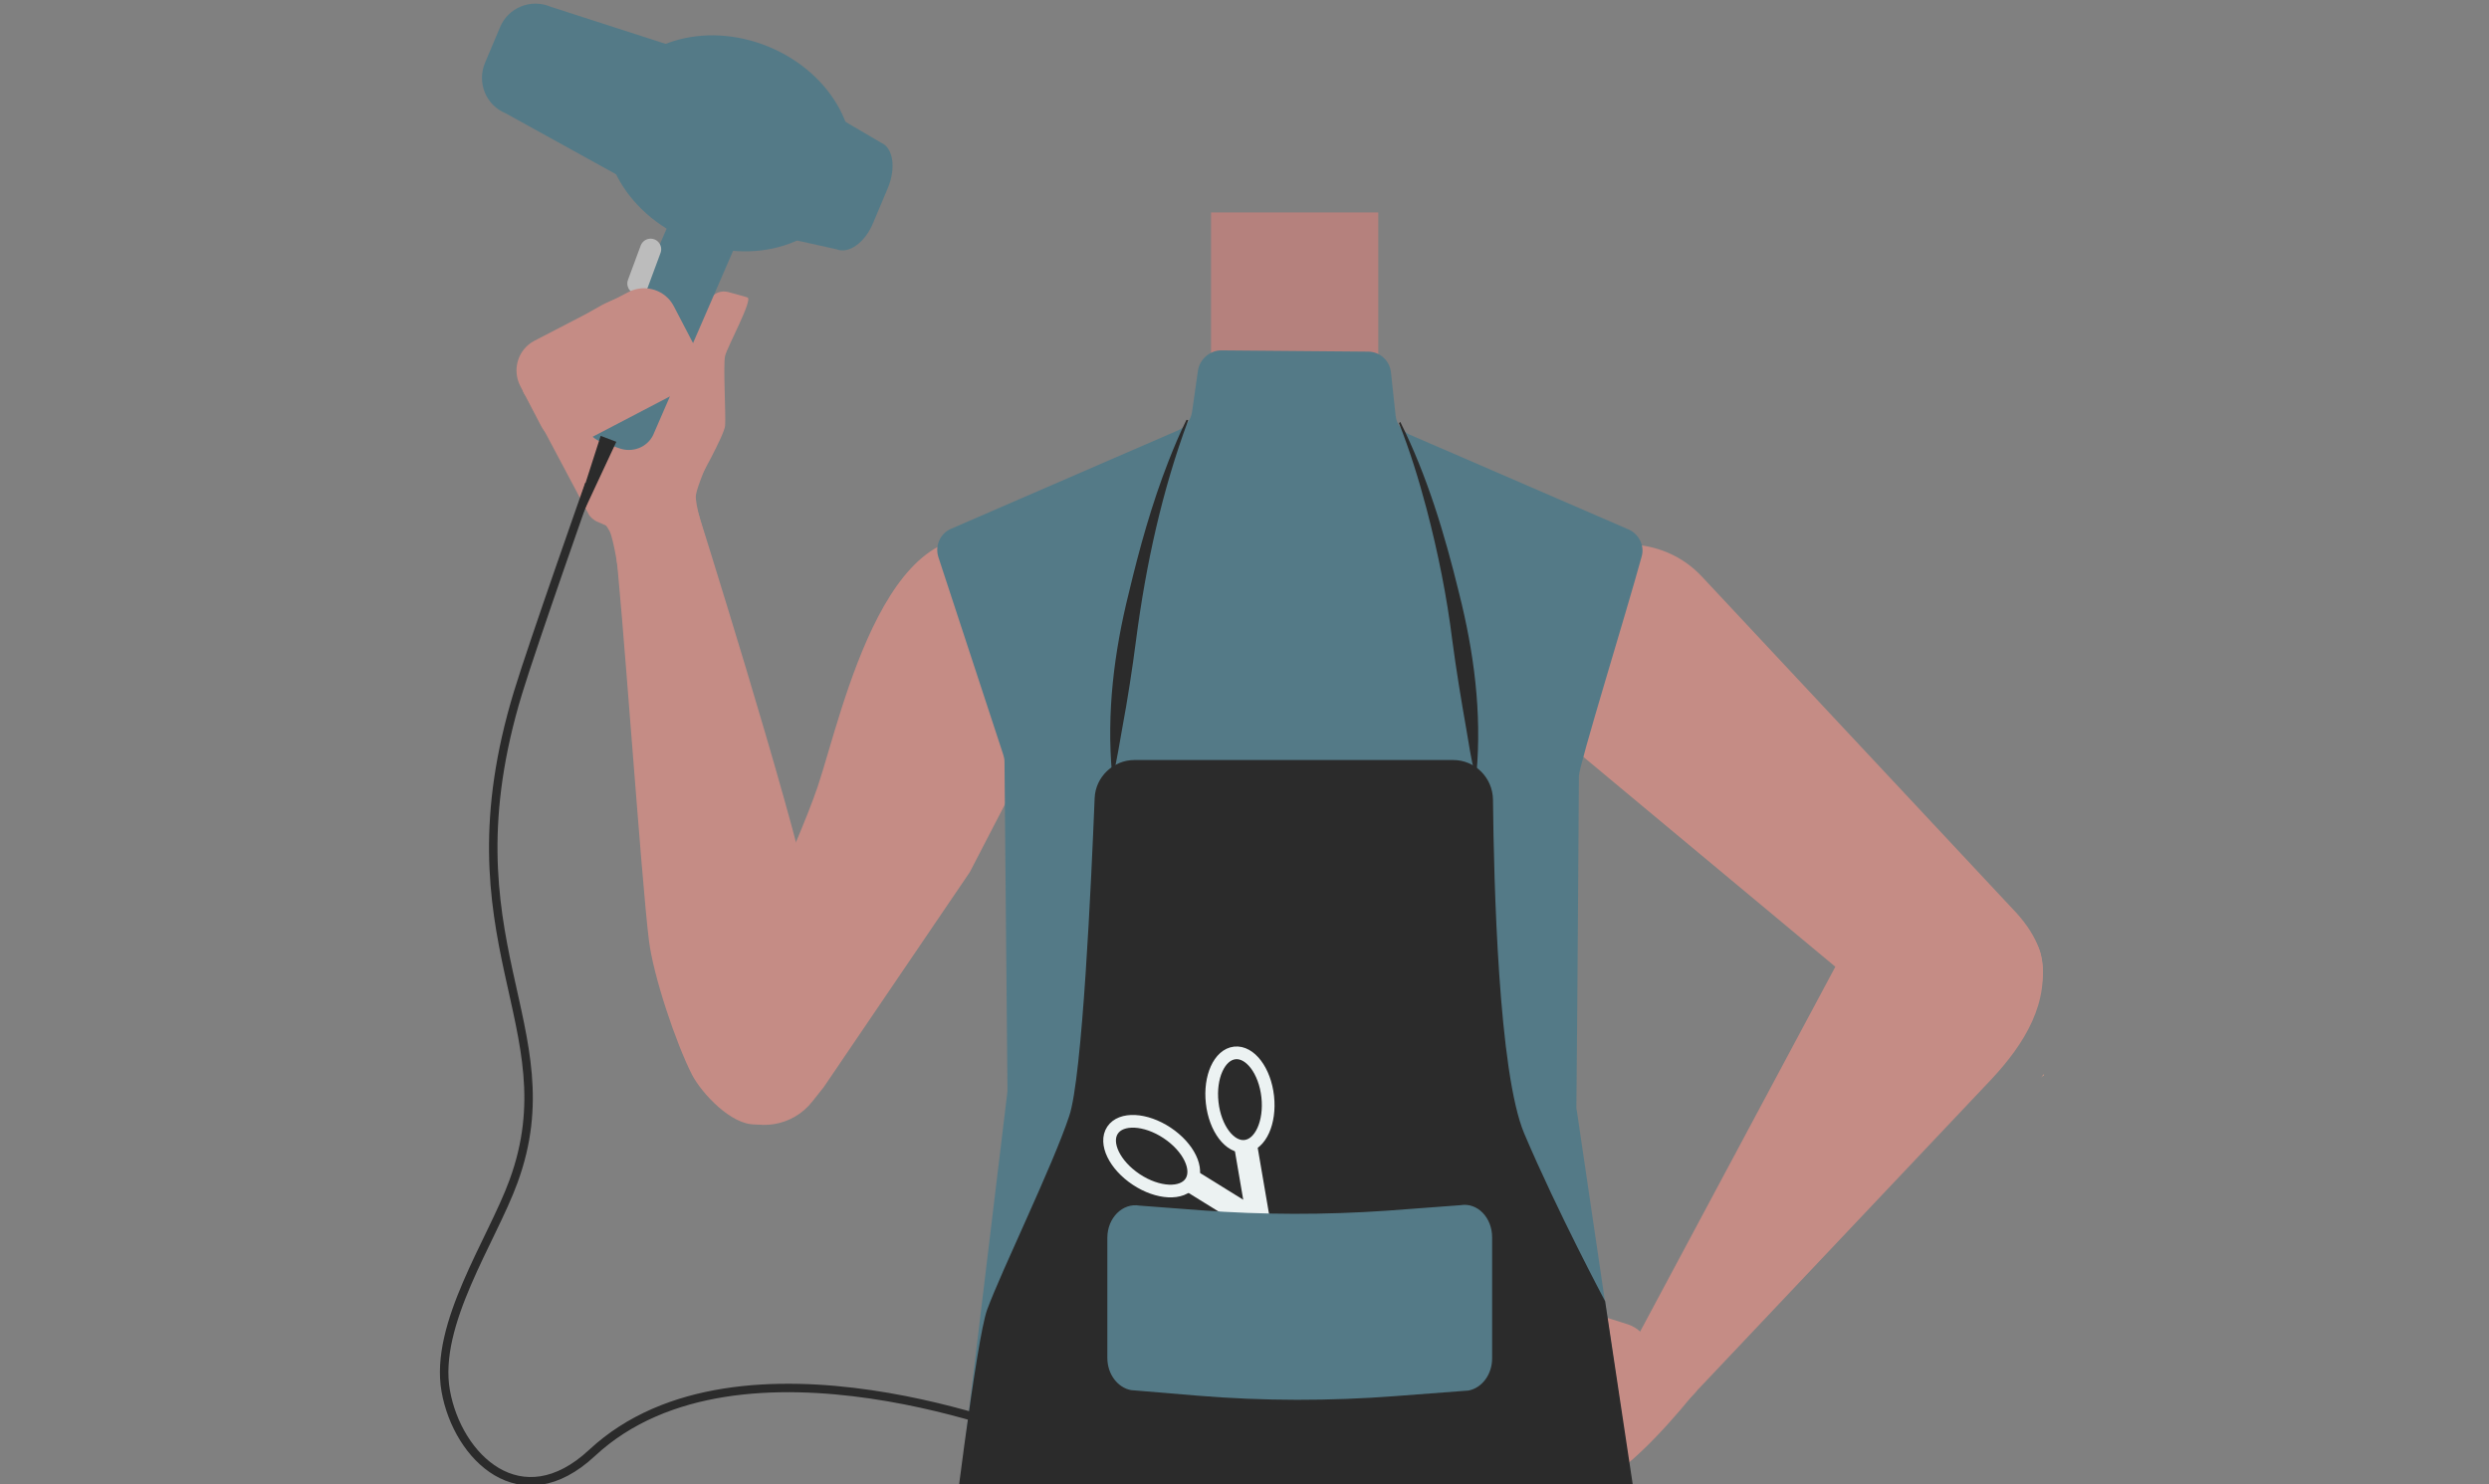 <?xml version="1.0" encoding="utf-8"?>
<!-- Generator: Adobe Illustrator 26.0.3, SVG Export Plug-In . SVG Version: 6.00 Build 0)  -->
<svg version="1.1" id="Calque_1" xmlns="http://www.w3.org/2000/svg" xmlns:xlink="http://www.w3.org/1999/xlink" x="0px" y="0px"
	 viewBox="0 0 588 350.8" style="enable-background:new 0 0 588 350.8;" xml:space="preserve">
<rect x="0" y="0" width="588" height="350.8" fill="#808080" stroke="none"/>
<style type="text/css">
	.st0{fill:#375D63;}
	.st1{fill:#B5817D;}
	.st2{fill:#C58C85;}
	.st3{fill:#F7A386;}
	.st4{fill:#547A87;}
	.st5{fill:#2B2B2B;}
	.st6{fill:none;stroke:#ECF2F2;stroke-width:3;stroke-miterlimit:10;}
	.st7{fill:none;stroke:#ECF2F2;stroke-width:5.439;stroke-miterlimit:10;}
	.st8{fill:#ECF2F2;}
	.st9{fill:none;stroke:#BCBCBC;stroke-width:5;stroke-linecap:round;stroke-miterlimit:10;}
	.st10{fill:none;stroke:#2B2B2B;stroke-width:2;stroke-miterlimit:10;}
</style>
<path class="st0" d="M380,367.5c-23.3,2.5-44.5,10-69.8,18.3c0,0-11.5,0.5-10.8-0.1l-70.8-16.6l5.9-58.4
	c1.1-10.7,10.1-18.8,20.8-18.8h99.9c11,0,20.1,8.5,20.8,19.4L380,367.5z"/>
<rect x="286.1" y="50.2" class="st1" width="39.5" height="47.4"/>
<path class="st2" d="M475.3,214.6L475.3,214.6L475.3,214.6l-73.2-78.3l0,0c-9.3-10-25.1-10.2-35.3-0.5c-10.2,9.7-10.8,25.7-1.5,35.7
	c0.1,0.2,0.3,0.3,0.4,0.4l85.7,71.4c8.7,7,19.3,6.8,25.1,0C483.1,235.7,486.6,226.2,475.3,214.6z"/>
<path class="st2" d="M400.8,328.5l-13.2-13.7c-0.8-0.8-1.8-1.4-2.9-1.8l-6.3-2c-1-0.3-2,0.4-2.1,1.5l-0.4,6.6
	c-0.1,1.3-0.5,2.6-1.4,3.7c-5,6.5-23,30.3-21.3,29.6l-0.2,1.6c-0.7,5.7,5.7,9.6,10.5,6.4c6.3-4.3,13.4-9.1,17.3-11.7
	C389.9,342.6,400.8,328.5,400.8,328.5z"/>
<path class="st2" d="M472.4,213.5c-11.1-8.3-24.6-5.3-33.1,5.4c-0.2,0.2-3.5,5.4-3.5,5.4l-50.6,94.6c0,0-5.1,6.9,2.9,12.5
	c7.1,5,12.9-2.9,12.9-2.9l69.3-73.3c8-8.5,14.1-18.4,11.8-29.8C480.9,220.8,475.8,216,472.4,213.5z"/>
<path class="st3" d="M482.9,254l-0.1-0.1c-0.2,0.2-0.3,0.4-0.5,0.6c0,0.1-0.1,0.1-0.1,0.1L482.9,254z"/>
<path class="st2" d="M229.1,206.1l-34.5,50.8l-2.7,3.4c-4.6,5.9-13.1,7.3-19.3,3.1l0,0c-5.7-3.8-7.9-11-5.4-17.4l2.3-5.6
	c0,0,19-40.5,23.7-54.6c5.8-17.3,16.8-71,46.5-56.2l0,0c10.8,5.4,19.5,19.2,13.6,29.8L229.1,206.1z"/>
<path class="st2" d="M178.4,265.7L178.4,265.7c6.4-0.2,12.2-4,14.9-9.9c0.3-0.6,0.6-1.1,0.8-1.8c1.9-10.1-0.5-30.9-2.6-40.9
	c-4.9-23.3-26.9-93-26.9-93l0,0c-2.3-4.7-7.7-6.8-12.6-4.9l-1.1,0.4c-4.4,1.8-7,6.5-6,11.2c0.2,0.9,0.3,1.6,0.4,2.2
	c1.5,10.5,6.2,79,8,93.2c1,8.3,6.4,24.4,10.2,31.8C165.8,258.4,172.8,265.9,178.4,265.7z"/>
<path class="st4" d="M384.7,125.1c2.5,1.1,3.9,3.9,3.1,6.5c-3.6,13.2-14.8,49.3-14.8,51.8c0,2.9-0.5,72.2-0.6,78.2
	c0,0.3,0,0.6,0.1,0.8L391.3,390c1.5,10-5.4,19.2-15.4,20.6c-0.1,0-0.2,0-0.2,0s-53.1,10.1-71,9.5c-17.3-0.7-67.8-14.4-67.8-14.4
	c-9.2-2-15.4-10.6-14.3-20l15.4-127.8c0-0.2,0-0.5,0-0.7l-0.7-77.2c0-0.6-0.1-1.1-0.3-1.7l-15.3-46.6c-0.9-2.7,0.4-5.7,3.1-6.8
	l53.5-23.2c1.8-0.8,3-2.4,3.3-4.3l1.4-9.8c0.4-2.7,2.8-4.8,5.5-4.8l34.7,0.3c2.8,0,5.1,2.1,5.4,4.9l1.1,10.2c0.2,2,1.5,3.7,3.3,4.5
	L384.7,125.1z"/>
<path class="st5" d="M367.9,416.3l8-1.8c10.6-2.4,17.5-12.6,15.9-23.3l-12.6-83.7c0,0-11.2-21-19.1-39.6c-6.1-14.4-7.2-59.4-7.4-79
	c-0.1-5.1-4.2-9.3-9.4-9.3H268c-5,0-9.2,4-9.4,9c-0.8,19.8-2.9,65.9-6,75.1c-3.9,11.8-15.9,36.3-19.4,45.8c-2.5,6.9-8.1,52-11,76.9
	c-1.1,9.6,4.5,18.7,13.6,22l0,0C278.2,423.6,324,426.3,367.9,416.3z"/>
<g>
	<path class="st5" d="M280.7,99.3c-6.2,16.7-10,34.2-12.3,51.8c-0.9,7-2,14.1-3.3,21.1c-0.6,3.5-1.2,7-2,10.6c0,0-0.4,0-0.4,0
		c-1.3-14.4,0.5-28.8,4-42.8c2.5-10.5,5.4-20.9,9.3-30.9c1.3-3.3,2.7-6.7,4.3-9.9L280.7,99.3L280.7,99.3z"/>
</g>
<g>
	<path class="st5" d="M330.8,99.7c6.4,12.8,10.5,26.6,13.9,40.5c3.5,13.9,5.4,28.2,4.1,42.6c0,0-0.4,0-0.4,0c-0.9-3.5-1.4-7-2-10.5
		c-1.2-6.8-2.4-14.1-3.3-20.9c-1.3-10.5-3.4-20.9-6.1-31.2c-1.8-6.8-3.9-13.6-6.5-20.2L330.8,99.7L330.8,99.7z"/>
</g>
<g>
	<ellipse transform="matrix(0.994 -0.11 0.11 0.994 -26.885 33.94)" class="st6" cx="293" cy="259.7" rx="6.6" ry="11.1"/>
	<ellipse transform="matrix(0.553 -0.833 0.833 0.553 -105.81 348.905)" class="st6" cx="272.1" cy="273" rx="6.6" ry="11.1"/>
	<polyline class="st7" points="294.2,270.3 297.4,289 281.1,278.9 	"/>
	<g>
		<path class="st8" d="M293.2,284.6c11.6,7.1,22.3,22.4,24.8,35.7C306.4,313.2,295.8,297.9,293.2,284.6L293.2,284.6z"/>
	</g>
	<g>
		<path class="st8" d="M294.9,283.4c11.6,7.1,22.3,22.4,24.8,35.7C308.1,312.1,297.5,296.8,294.9,283.4L294.9,283.4z"/>
	</g>
</g>
<path class="st4" d="M346.9,328.6l-17.1,1.3c-15.6,1.2-31.3,1.2-47-0.1l-15.6-1.3c-3.2-0.6-5.6-3.8-5.6-7.6v-28.4
	c0-4.7,3.6-8.3,7.6-7.6c0,0,6.8,0.5,14.5,1.1c14.6,1.1,29.3,1.1,43.9,0.1l17.4-1.3c4-0.7,7.5,2.9,7.5,7.6V321
	C352.5,324.8,350.1,328,346.9,328.6z"/>
<path class="st2" d="M161.6,118.4c0.7-0.4,1.3-0.9,1.7-1.6c1.9-3.4,7.8-14,8-16.2c0.2-2.7-0.5-14.4,0-16.5s6.6-13.3,5.3-13.8
	c-0.8-0.3-2.9-0.8-4.6-1.3c-1.6-0.4-3.3,0.2-4.2,1.6l-4.2,5.8c-0.3,0.5-0.6,1.1-0.7,1.6l-0.8,5c-0.4,2.2-3.3,2.6-4.3,0.6l-5.9-12.2
	c-0.1-0.2-0.2-0.4-0.2-0.6c-0.9-3-8.5,0.8-8.5,0.8c-0.1-0.1-5.2,2.9-7,4c-0.5,0.3-0.9,0.6-1.3,0.9l-3.9,2.8
	c-3.4,2.4-5.9,5.8-7.1,9.7c-0.5,1.8-0.7,3.4,0.1,4.3c0.2,0.2,0.4,0.5,0.5,0.8l14.5,27.3c0.4,0.8,1.2,1.4,1.9,1.8l4.4,1.9
	c1.1,0.4,2.3,0.4,3.3-0.1L161.6,118.4z"/>
<path class="st2" d="M139.6,120c0,0,3.4,3.5,4.4,5.5s2.2,10.1,2.2,10.1l20.4-8.6c0,0-2.5-7.9-2.2-10c0.3-2.1,3-8.3,3-8.3l-10.7-4.9
	L139.6,120z"/>
<path class="st4" d="M142.2,104.5l4,1.4c3.2,1.2,6.7-0.2,8.1-3.1l20-46.1c1.3-2.9-0.2-6.2-3.4-7.4l-4-1.4c-3.2-1.2-6.7,0.2-8.1,3.1
	l-20,46.1C137.4,100.1,139,103.4,142.2,104.5z"/>
<line class="st9" x1="147.9" y1="73.3" x2="144.9" y2="81.4"/>
<line class="st9" x1="153.7" y1="58.9" x2="150.7" y2="67"/>
<ellipse transform="matrix(0.38 -0.925 0.925 0.38 75.487 180.219)" class="st4" cx="172.1" cy="33.8" rx="24.7" ry="29.9"/>
<path class="st4" d="M158.6,48.4l-39.1-21.6c-4.7-1.9-6.9-7.3-4.9-12l3.5-8.3c1.9-4.7,7.3-6.9,12-4.9l42.1,13.6L158.6,48.4z"/>
<path class="st4" d="M170.6,52.9l27,6c2.9,1.2,6.8-1.6,8.7-6.3l3.5-8.3c1.9-4.7,1.2-9.4-1.7-10.6l-23.5-13.8L170.6,52.9z"/>
<g>
	<polygon class="st5" points="145.6,104.4 132.3,132.9 141.9,103 145.6,104.4 	"/>
</g>
<path class="st10" d="M139.2,114.4c0,0-13.2,37.4-16.8,49.2c-18,59,12.4,78.8-1.1,115.6c-5.1,14-18.8,33.7-16,49.5
	c2.8,15.7,17.8,30.3,34.6,14.6c34.9-32.4,105.5-3.3,105.5-3.3"/>
<path class="st2" d="M160.7,92.4L138.5,104c-3.9,2-8.7,0.5-10.7-3.4l-4.9-9.4c-2-3.9-0.5-8.7,3.4-10.7L148.5,69
	c3.9-2,8.7-0.5,10.7,3.4l4.9,9.4C166.1,85.6,164.5,90.4,160.7,92.4z"/>
</svg>
